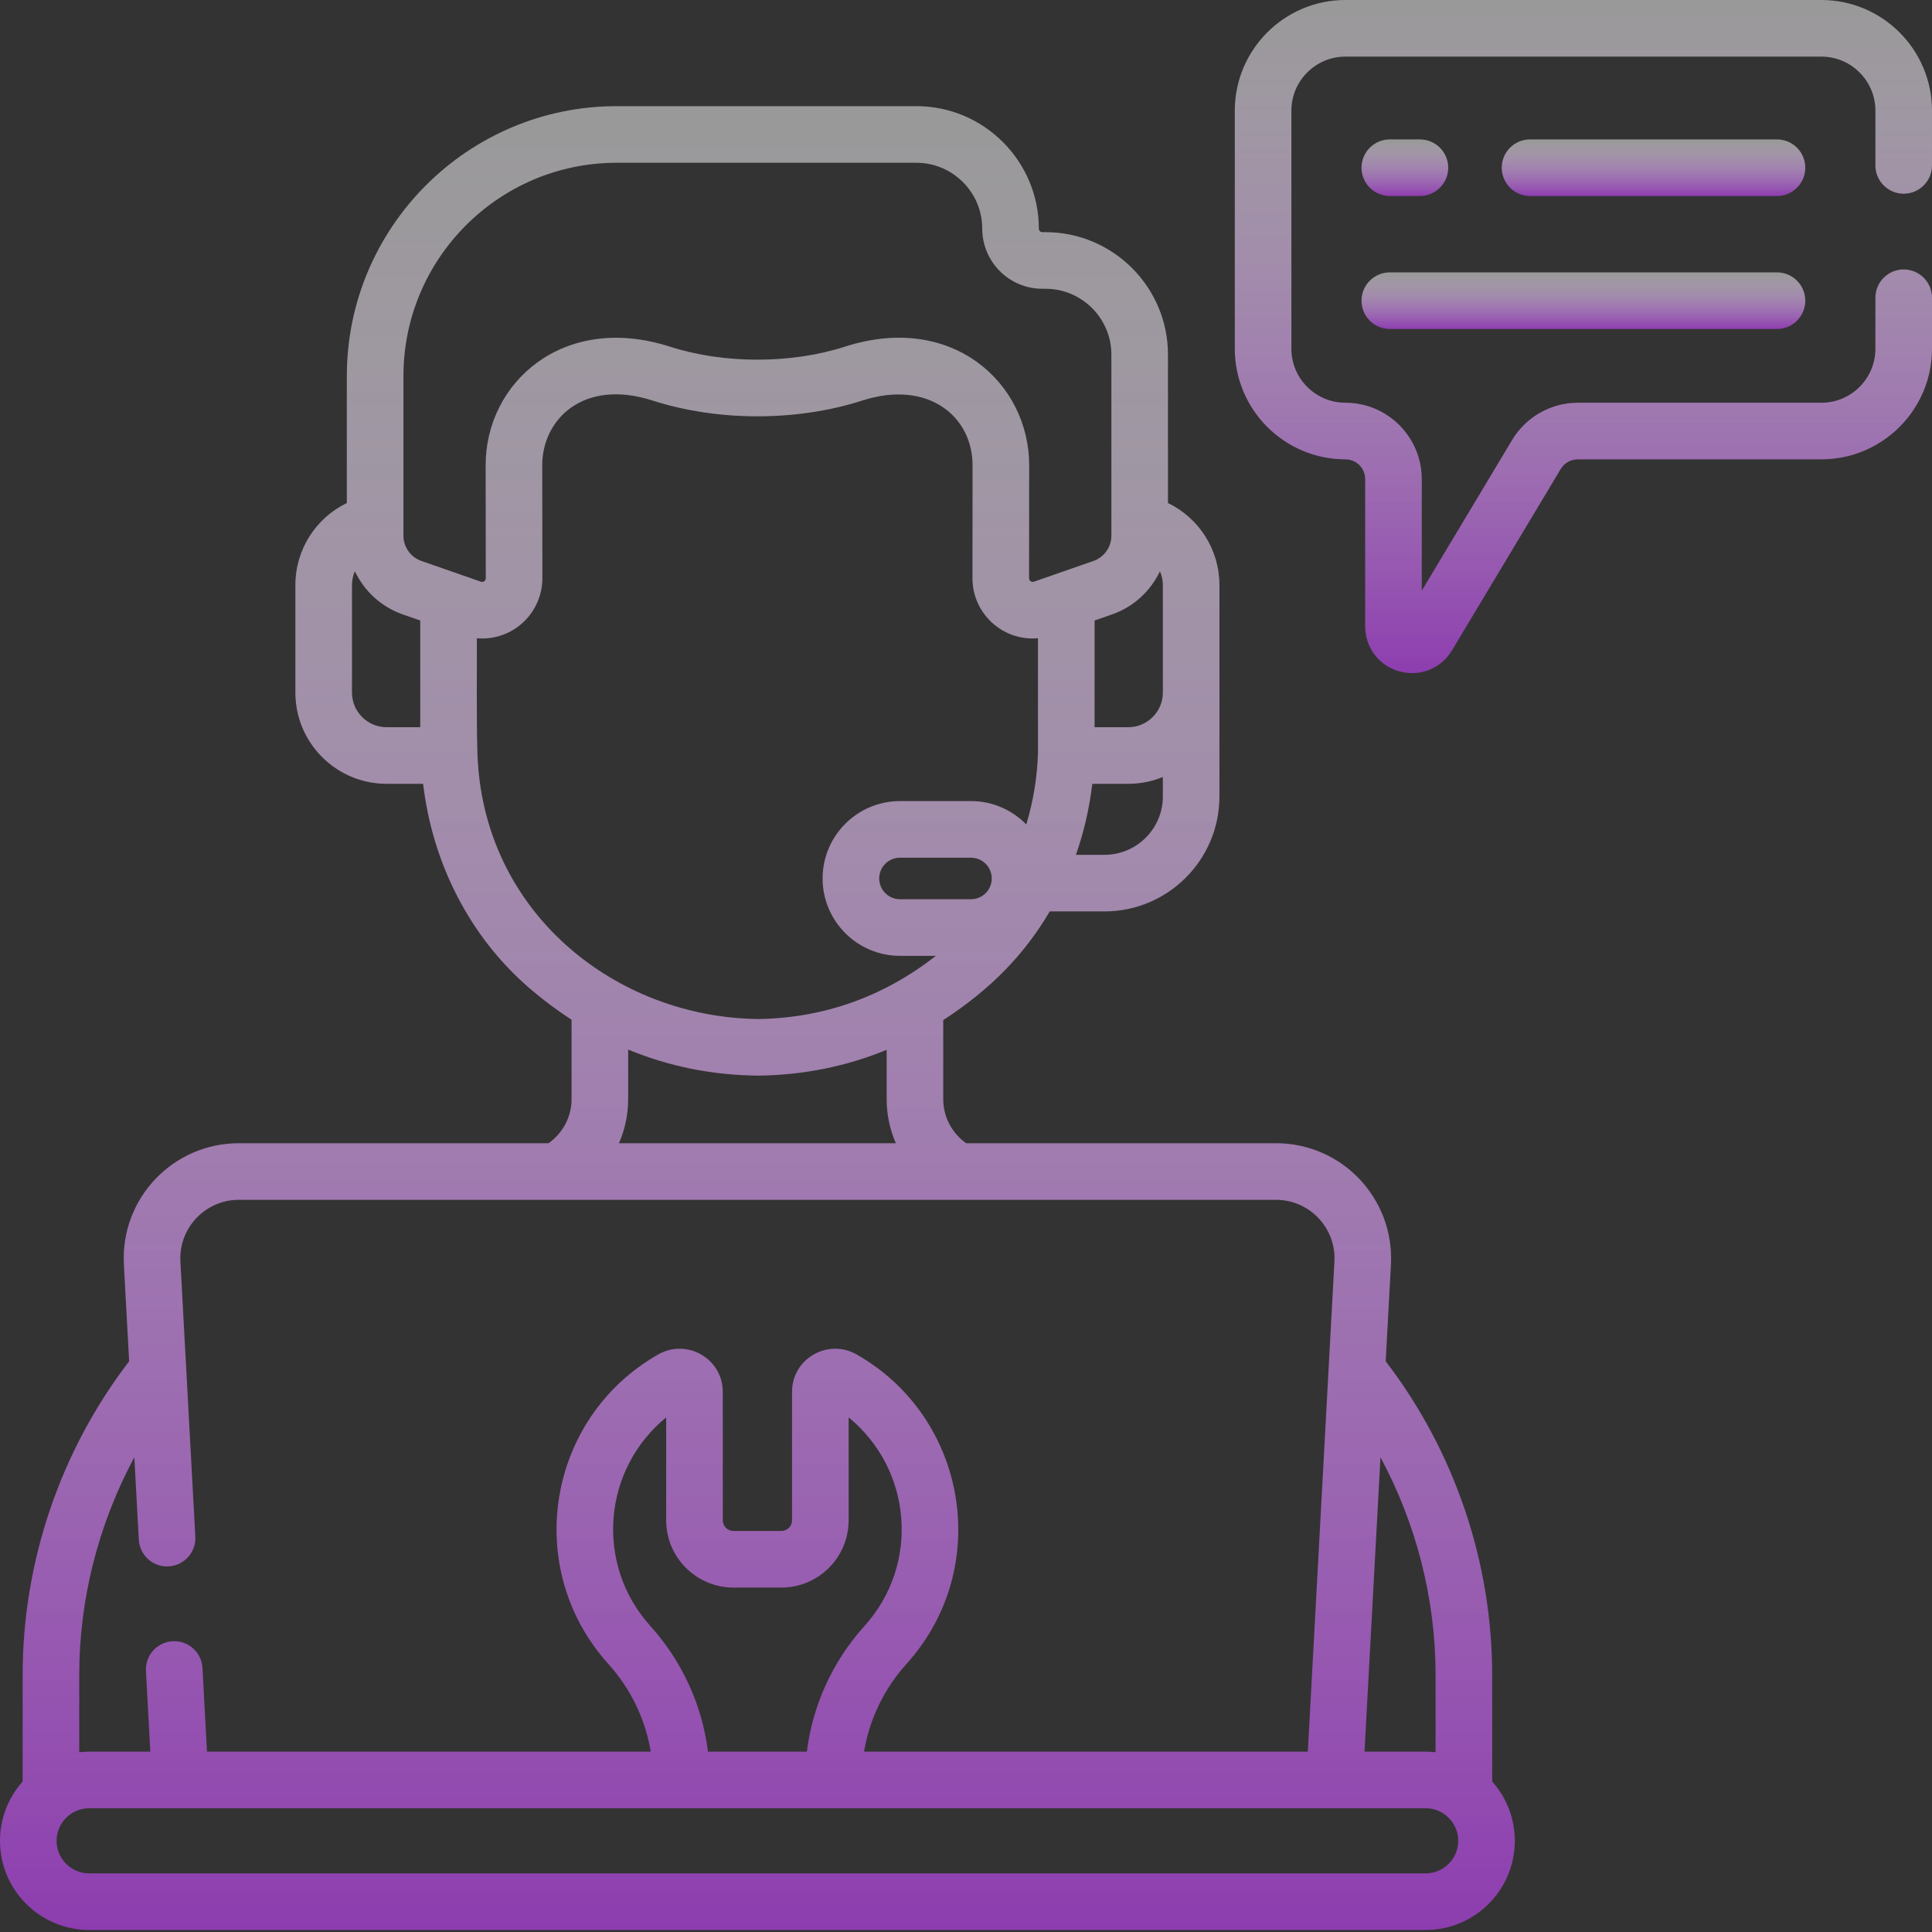 <svg width="512" height="512" viewBox="0 0 512 512" fill="none" xmlns="http://www.w3.org/2000/svg">
<rect x="0" y="0" width="512" height="512" fill="#333333" stroke="none"/>
<path d="M470.918 36.946H405.477C401.335 36.946 397.977 40.304 397.977 44.447C397.977 48.59 401.335 51.948 405.477 51.948H470.918C475.059 51.948 478.417 48.59 478.417 44.447C478.417 40.304 475.06 36.946 470.918 36.946Z" fill="url(#paint0_linear)"/>
<path d="M368.315 51.948H376.292C380.435 51.948 383.793 48.59 383.793 44.447C383.793 40.304 380.435 36.946 376.292 36.946H368.315C364.173 36.946 360.815 40.304 360.815 44.447C360.815 48.59 364.173 51.948 368.315 51.948Z" fill="url(#paint1_linear)"/>
<path d="M368.315 87.186H470.919C475.061 87.186 478.419 83.828 478.419 79.685C478.419 75.542 475.061 72.184 470.919 72.184H368.315C364.173 72.184 360.815 75.542 360.815 79.685C360.815 83.828 364.173 87.186 368.315 87.186Z" fill="url(#paint2_linear)"/>
<path d="M395.442 443.866C395.442 413.901 385.44 384.505 367.222 360.754L368.612 335.144C369.558 317.711 355.726 302.963 338.134 302.963H256.036C252.259 300.293 249.968 295.958 249.968 291.275V270.33C262.697 262.097 271.634 252.707 278.199 241.533H292.713C309.504 241.533 323.164 227.87 323.164 211.076V155.054C323.164 145.606 317.699 137.253 309.526 133.302V93.985C309.526 76.085 294.967 61.523 277.071 61.523H276.23C275.718 61.523 275.302 61.106 275.302 60.595C275.302 42.696 260.742 28.133 242.846 28.133H163.417C123.991 28.133 91.914 60.216 91.914 99.65V133.301C83.742 137.252 78.276 145.605 78.276 155.053V183.545C78.276 196.875 89.119 207.72 102.447 207.72H112.129C114.635 228.92 124.578 248.281 140.152 261.741C143.806 264.9 147.585 267.722 151.472 270.242V291.274C151.472 295.943 149.172 300.279 145.378 302.962H63.309C45.853 302.962 31.878 317.574 32.832 335.143L34.222 360.753C16.003 384.505 6.001 413.901 6.001 443.866V472.12C2.272 476.3 0 481.806 0 487.835C0 500.865 10.599 511.465 23.627 511.465H377.816C390.844 511.465 401.443 500.864 401.443 487.835C401.443 481.806 399.171 476.3 395.442 472.121V443.866ZM380.442 443.866V464.352C379.579 464.256 378.704 464.203 377.816 464.203H361.608L365.841 386.2C375.334 403.834 380.442 423.7 380.442 443.866V443.866ZM307.395 151.392C307.888 152.52 308.166 153.758 308.166 155.055V183.547C308.166 188.604 304.052 192.719 298.995 192.719H290.076V164.441L294.698 162.831C300.416 160.839 304.913 156.638 307.395 151.392V151.392ZM257.322 238.305H238.5C235.466 238.305 232.997 235.837 232.997 232.802C232.997 229.768 235.466 227.299 238.5 227.299H257.322C260.356 227.299 262.824 229.768 262.824 232.802C262.824 235.837 260.356 238.305 257.322 238.305ZM292.715 226.531H285.134C287.246 220.508 288.704 214.199 289.473 207.722H298.995C302.24 207.722 305.336 207.075 308.166 205.91V211.078C308.166 219.599 301.234 226.531 292.715 226.531V226.531ZM106.916 99.652C106.916 68.49 132.264 43.138 163.419 43.138H242.848C252.473 43.138 260.304 50.97 260.304 60.597C260.304 69.381 267.45 76.528 276.232 76.528H277.073C286.698 76.528 294.528 84.36 294.528 93.987V141.958C294.528 144.977 292.613 147.671 289.763 148.664L274.002 154.154C273.367 154.374 272.712 153.916 272.712 153.233L272.741 123.424C272.832 101.669 252.465 82.696 223.929 91.863C209.577 96.476 191.816 96.46 177.512 91.863C149.273 82.786 128.61 101.422 128.701 123.401L128.736 153.235C128.736 153.923 128.066 154.376 127.446 154.154L111.68 148.663C108.83 147.671 106.915 144.976 106.915 141.957V99.652H106.916ZM93.278 183.547V155.054C93.278 153.758 93.556 152.519 94.049 151.391C96.532 156.638 101.029 160.839 106.749 162.831L111.37 164.44V192.718H102.45C97.392 192.719 93.278 188.603 93.278 183.547ZM126.507 199.057C126.258 189.196 126.411 178.728 126.369 169.144C126.831 169.184 127.294 169.207 127.757 169.207C136.674 169.207 143.751 161.958 143.736 153.213L143.701 123.36C143.65 111.18 154.573 100.247 172.923 106.146C190.315 111.735 211.183 111.718 228.518 106.146C246.001 100.528 257.795 110.419 257.741 123.385L257.712 153.215C257.7 162.513 265.646 169.962 275.074 169.144V199.664C274.856 206.148 273.789 212.475 271.979 218.492C268.254 214.675 263.063 212.296 257.322 212.296H238.5C227.195 212.296 217.997 221.494 217.997 232.801C217.997 244.108 227.195 253.307 238.5 253.307H248.029C234.176 264.122 218.423 269.761 201.114 270.048C163.25 269.745 127.59 241.767 126.507 199.057V199.057ZM166.474 291.276V278.15C177.315 282.64 188.88 284.967 201.094 285.053H201.147C201.186 285.053 201.225 285.053 201.264 285.052C213.155 284.867 224.413 282.562 234.971 278.211V291.275C234.971 295.37 235.828 299.335 237.406 302.963H164.03C165.613 299.334 166.474 295.368 166.474 291.276V291.276ZM35.602 386.2L36.786 408.024C37.011 412.162 40.554 415.344 44.681 415.109C48.817 414.885 51.988 411.349 51.764 407.212L47.809 334.332C47.328 325.467 54.362 317.966 63.309 317.966H338.135C347.016 317.966 354.119 325.4 353.635 334.332L346.587 464.204H228.979C230.412 455.636 234.27 447.576 240.213 440.973L240.428 440.733C263.13 415.331 256.335 375.608 226.991 358.931C219.461 354.652 209.898 359.988 209.898 368.858V402.895C209.898 404.455 208.629 405.723 207.069 405.723H194.373C192.813 405.723 191.544 404.454 191.544 402.895V368.858C191.544 360.005 181.996 354.643 174.451 358.931C145.024 375.654 138.367 415.392 161.037 440.758L161.229 440.973C167.172 447.575 171.03 455.635 172.463 464.203H54.857L53.654 442.026C53.43 437.89 49.895 434.714 45.759 434.942C41.623 435.166 38.452 438.702 38.676 442.839L39.835 464.203H23.627C22.739 464.203 21.864 464.257 21.001 464.352V443.866C21.001 423.701 26.11 403.834 35.602 386.2ZM187.618 464.203C186.083 451.912 180.815 440.309 172.379 430.937L172.198 430.733C157.707 414.521 159.648 389.449 176.545 375.622V402.894C176.545 412.726 184.543 420.725 194.374 420.725H207.07C216.901 420.725 224.899 412.725 224.899 402.894V375.622C241.684 389.357 243.834 414.411 229.227 430.754L229.065 430.936C220.628 440.309 215.36 451.912 213.825 464.203H187.618ZM377.816 496.463H23.627C18.87 496.463 15 492.592 15 487.836C15 483.079 18.87 479.207 23.627 479.207H377.816C382.573 479.207 386.443 483.078 386.443 487.836C386.443 492.593 382.573 496.463 377.816 496.463Z" fill="url(#paint3_linear)"/>
<path d="M504.499 51.336C508.641 51.336 511.999 47.977 511.999 43.835V29.316C511.999 13.151 498.85 0 482.687 0H356.547C340.384 0 327.235 13.151 327.235 29.316V92.415C327.235 108.581 340.384 121.732 356.547 121.732C359.435 121.732 361.785 124.083 361.785 126.971V165.993C361.785 171.629 365.433 176.426 370.864 177.929C376.327 179.442 381.907 177.167 384.788 172.362L413.618 124.277C414.559 122.708 416.281 121.732 418.111 121.732H482.688C498.851 121.732 512 108.581 512 92.415V78.905C512 74.762 508.642 71.404 504.5 71.404C500.358 71.404 497 74.762 497 78.905V92.415C497 100.309 490.58 106.73 482.688 106.73H418.11C411.04 106.73 404.389 110.497 400.753 116.562L376.784 156.539V126.971C376.784 115.81 367.705 106.73 356.546 106.73C348.654 106.73 342.234 100.309 342.234 92.415V29.316C342.234 21.424 348.654 15.003 356.546 15.003H482.687C490.579 15.003 496.999 21.424 496.999 29.316V43.835C496.999 47.977 500.357 51.336 504.499 51.336V51.336Z" fill="url(#paint4_linear)"/>
<defs>
<linearGradient id="paint0_linear" x1="438.197" y1="36.946" x2="438.197" y2="51.948" gradientUnits="userSpaceOnUse">
<stop stop-color="white" stop-opacity="0.5"/>
<stop offset="1" stop-color="#8D3DAF"/>
</linearGradient>
<linearGradient id="paint1_linear" x1="372.304" y1="36.946" x2="372.304" y2="51.948" gradientUnits="userSpaceOnUse">
<stop stop-color="white" stop-opacity="0.5"/>
<stop offset="1" stop-color="#8D3DAF"/>
</linearGradient>
<linearGradient id="paint2_linear" x1="419.617" y1="72.184" x2="419.617" y2="87.186" gradientUnits="userSpaceOnUse">
<stop stop-color="white" stop-opacity="0.5"/>
<stop offset="1" stop-color="#8D3DAF"/>
</linearGradient>
<linearGradient id="paint3_linear" x1="200.721" y1="28.133" x2="200.721" y2="511.465" gradientUnits="userSpaceOnUse">
<stop stop-color="white" stop-opacity="0.5"/>
<stop offset="1" stop-color="#8D3DAF"/>
</linearGradient>
<linearGradient id="paint4_linear" x1="419.618" y1="0" x2="419.618" y2="178.393" gradientUnits="userSpaceOnUse">
<stop stop-color="white" stop-opacity="0.5"/>
<stop offset="1" stop-color="#8D3DAF"/>
</linearGradient>
</defs>
</svg>
